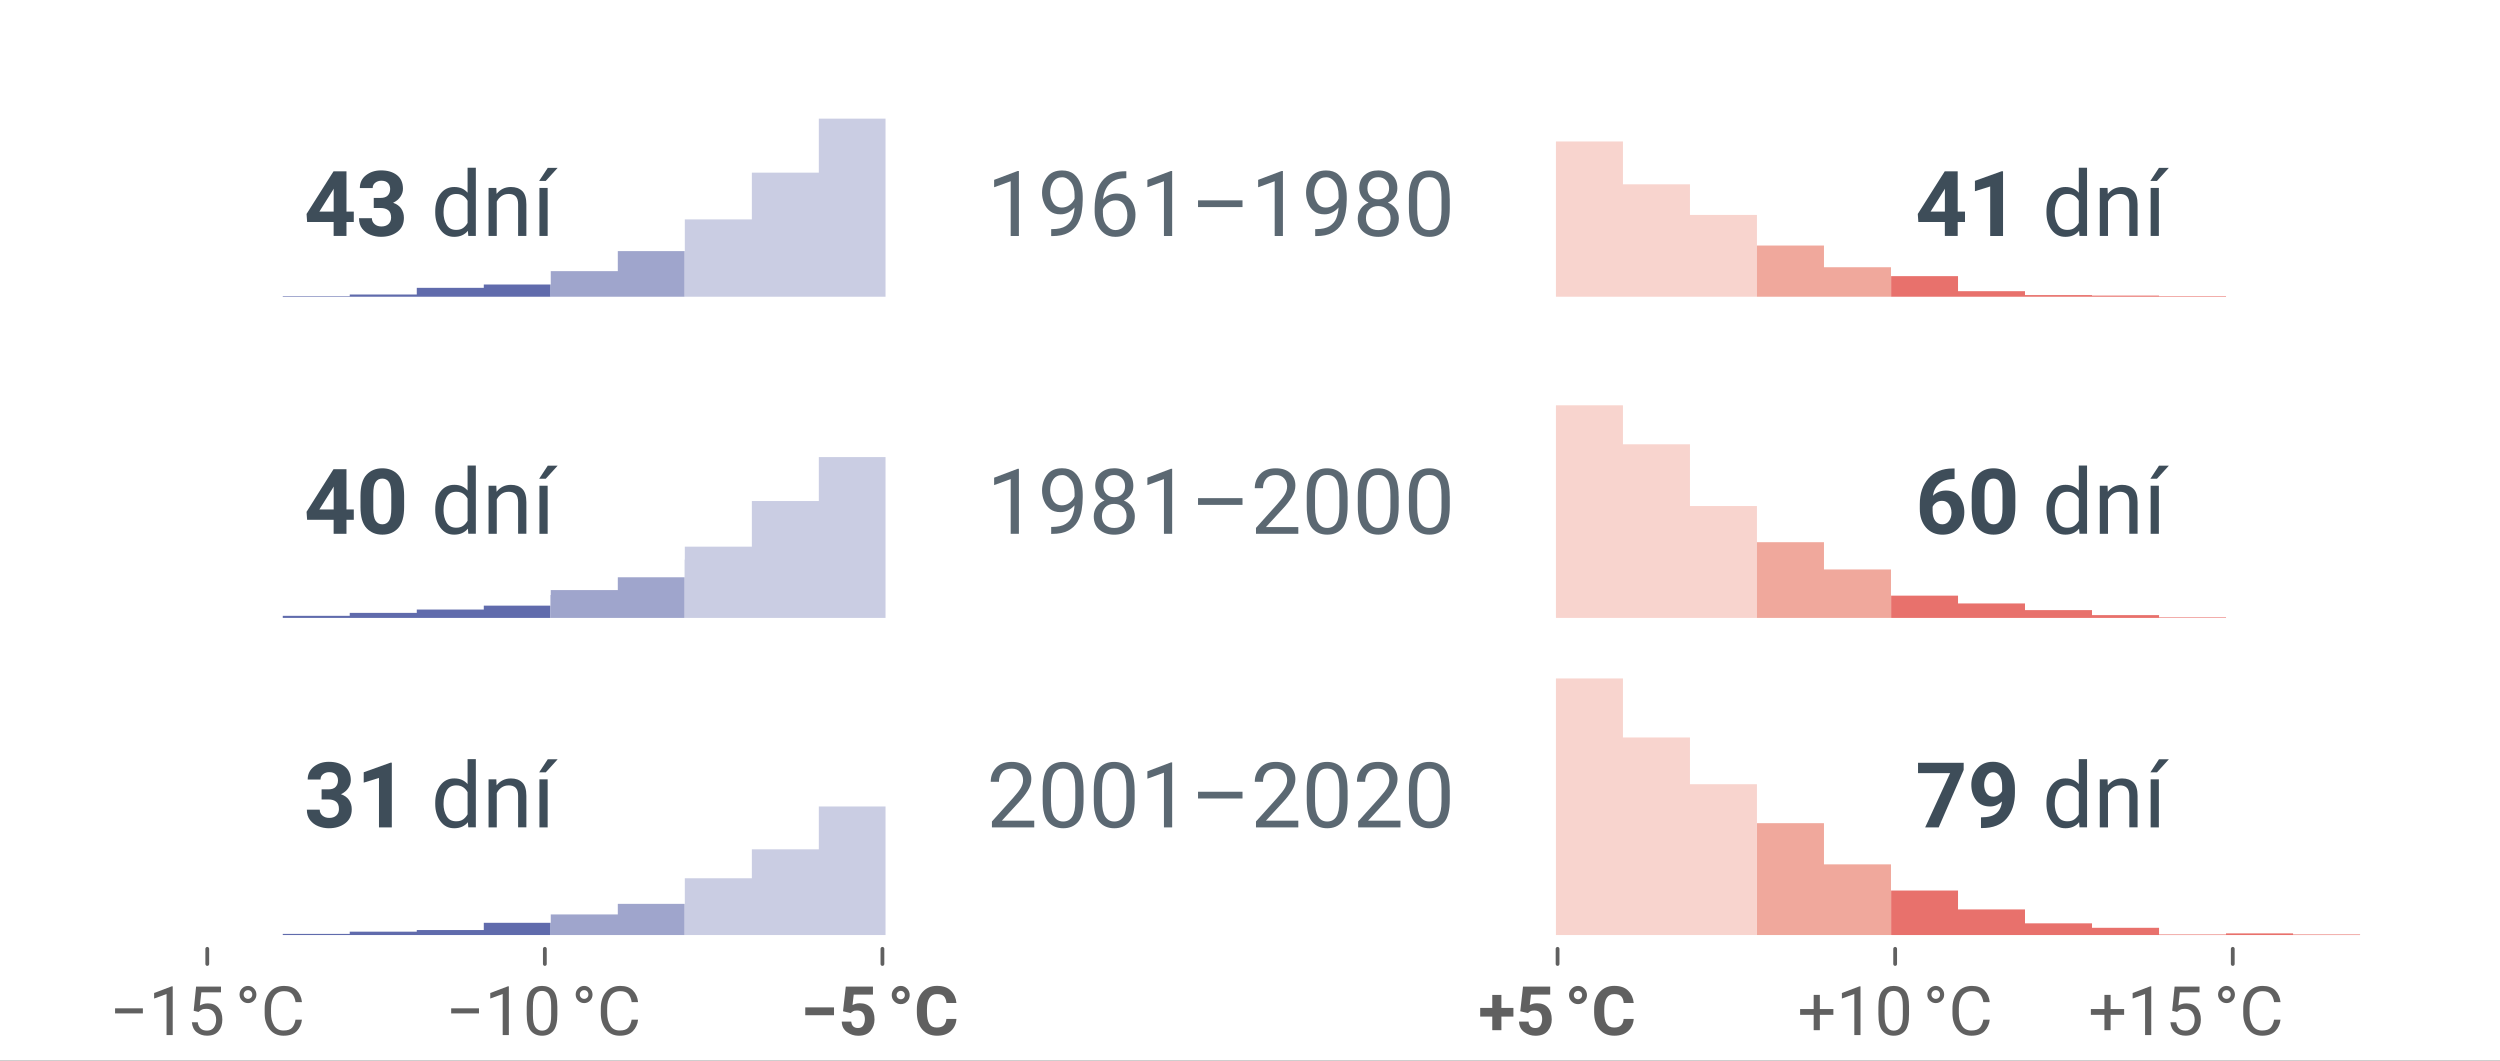 <?xml version="1.0" encoding="UTF-8"?><svg id="g" xmlns="http://www.w3.org/2000/svg" viewBox="0 0 660 280"><rect x="0" y="0" width="660" height="280" fill="#333333" stroke="none"/><defs><style>.h,.i{fill:none;}.j{fill:#fff;}.k{fill:#cacde3;}.l{fill:#3e4d59;}.m{fill:#5b6872;}.n{fill:#606060;}.o{fill:#606bac;}.i{stroke:#606060;stroke-linecap:round;stroke-miterlimit:10;}.p{fill:#e6625c;}.p,.q,.r,.s{opacity:.9;}.q{fill:#ee9f92;}.r{fill:#959cc7;}.s{fill:#f7cfc9;}</style></defs><polyline class="j" points="660 280 0 280 0 0 660 0"/><polygon class="q" points="499.22 228.19 481.53 228.19 481.53 217.32 463.83 217.32 463.83 246.85 499.26 246.85 499.26 235.1 499.22 235.1 499.22 228.19"/><polygon class="s" points="446.15 207.03 446.15 194.69 428.46 194.69 428.46 179.11 410.77 179.11 410.77 246.85 463.83 246.85 463.83 217.32 463.83 207.03 446.15 207.03"/><polygon class="p" points="605.37 246.7 605.37 246.41 587.67 246.41 587.67 246.7 569.99 246.7 569.99 244.94 552.29 244.94 552.29 243.76 534.6 243.76 534.6 240.09 516.92 240.09 516.92 235.1 499.26 235.1 499.26 246.85 623.06 246.85 623.06 246.7 605.37 246.7"/><polygon class="k" points="216.17 224.22 198.49 224.22 198.49 231.86 180.79 231.86 180.79 238.62 180.71 238.62 180.71 246.85 233.78 246.85 233.78 212.91 216.17 212.91 216.17 224.22"/><polygon class="r" points="163.1 241.41 145.4 241.41 145.4 243.62 145.29 243.62 145.29 246.85 180.71 246.85 180.71 238.62 163.1 238.62 163.1 241.41"/><polygon class="o" points="127.72 245.53 110.03 245.53 110.03 245.96 92.33 245.96 92.33 246.55 74.65 246.55 74.65 246.85 145.29 246.85 145.29 243.62 127.72 243.62 127.72 245.53"/><path class="n" d="m126.45,266.2v1.34h-7.34v-1.34h7.34Z"/><path class="n" d="m134.34,260.39v12.87h-1.63v-10.84l-3.28,1.2v-1.47l4.65-1.76h.25Z"/><path class="n" d="m147.14,265.84v1.95c0,2.1-.36,3.56-1.09,4.39s-1.71,1.25-2.95,1.25-2.21-.42-2.94-1.25-1.11-2.3-1.11-4.39v-1.95c0-2.09.37-3.54,1.1-4.35s1.71-1.21,2.94-1.21,2.23.4,2.96,1.21,1.09,2.25,1.09,4.35Zm-1.63,2.21v-2.49c0-1.44-.21-2.46-.62-3.06s-1.01-.9-1.8-.9-1.37.3-1.78.9-.62,1.62-.62,3.06v2.49c0,1.43.21,2.46.63,3.09s1.02.95,1.79.95,1.4-.32,1.8-.95.6-1.66.6-3.09Z"/><path class="n" d="m151.98,262.56c0-.63.22-1.17.66-1.61.44-.45.97-.67,1.58-.67s1.13.22,1.56.67c.43.45.65.99.65,1.61s-.22,1.16-.65,1.6-.95.66-1.56.66-1.14-.22-1.58-.66-.66-.97-.66-1.6Zm1.09,0c0,.32.11.59.34.81s.5.33.81.33.58-.11.8-.33.32-.49.32-.81-.11-.6-.32-.83-.48-.33-.8-.33-.59.11-.81.33-.34.5-.34.83Z"/><path class="n" d="m166.76,269.19h1.69c-.13,1.21-.59,2.22-1.37,3.03s-1.95,1.21-3.48,1.21-2.71-.54-3.62-1.62c-.91-1.08-1.37-2.52-1.37-4.31v-1.27c0-1.79.46-3.23,1.38-4.32s2.18-1.63,3.76-1.63c1.45,0,2.56.4,3.34,1.2s1.23,1.83,1.36,3.08h-1.69c-.13-.89-.42-1.59-.86-2.11-.45-.52-1.16-.78-2.15-.78-1.13,0-1.99.42-2.58,1.25s-.88,1.93-.88,3.29v1.29c0,1.26.27,2.33.8,3.22.53.89,1.37,1.33,2.5,1.33,1.08,0,1.84-.25,2.28-.76s.74-1.21.88-2.11Z"/><path class="n" d="m37.72,266.2v1.34h-7.34v-1.34h7.34Z"/><path class="n" d="m45.6,260.39v12.87h-1.63v-10.84l-3.28,1.2v-1.47l4.65-1.76h.25Z"/><path class="n" d="m52.43,267.17l-1.3-.33.64-6.37h6.57v1.5h-5.19l-.39,3.48c.23-.13.53-.26.89-.38s.77-.18,1.24-.18c1.18,0,2.11.39,2.79,1.16.68.78,1.02,1.82,1.02,3.12,0,1.22-.33,2.24-1,3.04-.67.81-1.68,1.21-3.05,1.21-1.04,0-1.93-.29-2.69-.88-.76-.58-1.19-1.47-1.31-2.67h1.55c.21,1.47,1.02,2.21,2.45,2.21.77,0,1.36-.26,1.78-.78s.63-1.23.63-2.12c0-.8-.22-1.48-.66-2.03s-1.07-.82-1.89-.82c-.54,0-.96.07-1.24.22s-.57.35-.85.6Z"/><path class="n" d="m63.24,262.56c0-.63.22-1.17.66-1.61.44-.45.97-.67,1.58-.67s1.13.22,1.56.67c.43.45.65.99.65,1.61s-.22,1.16-.65,1.6-.95.66-1.56.66-1.14-.22-1.58-.66-.66-.97-.66-1.6Zm1.09,0c0,.32.11.59.34.81s.5.33.81.33.58-.11.8-.33.32-.49.32-.81-.11-.6-.32-.83-.48-.33-.8-.33-.59.11-.81.33-.34.5-.34.83Z"/><path class="n" d="m78.02,269.19h1.69c-.13,1.21-.59,2.22-1.37,3.03s-1.95,1.21-3.48,1.21-2.71-.54-3.62-1.62c-.91-1.08-1.37-2.52-1.37-4.31v-1.27c0-1.79.46-3.23,1.38-4.32s2.18-1.63,3.76-1.63c1.45,0,2.56.4,3.34,1.2s1.23,1.83,1.36,3.08h-1.69c-.13-.89-.42-1.59-.86-2.11-.45-.52-1.16-.78-2.15-.78-1.13,0-1.99.42-2.58,1.25s-.88,1.93-.88,3.29v1.29c0,1.26.27,2.33.8,3.22.53.89,1.37,1.33,2.5,1.33,1.08,0,1.84-.25,2.28-.76s.74-1.21.88-2.11Z"/><path class="n" d="m220.18,265.95v2.07h-7.59v-2.07h7.59Z"/><path class="n" d="m224.58,267.46l-2.02-.49.73-6.5h7.17v2.11h-5.08l-.32,2.76c.17-.09.42-.2.76-.31.34-.11.72-.17,1.15-.17,1.24,0,2.2.38,2.88,1.13s1.02,1.81,1.02,3.16c0,1.14-.35,2.14-1.05,3s-1.79,1.29-3.26,1.29c-1.11,0-2.1-.33-2.98-.98s-1.33-1.58-1.36-2.76h2.51c.11,1.13.71,1.7,1.8,1.7.64,0,1.1-.23,1.38-.69.28-.46.42-1.02.42-1.69s-.17-1.22-.5-1.63c-.33-.41-.85-.62-1.56-.62-.46,0-.82.07-1.07.22-.25.15-.46.31-.63.48Z"/><path class="n" d="m235.42,262.71c0-.66.23-1.23.7-1.71s1.03-.72,1.69-.72,1.2.24,1.66.72.69,1.05.69,1.71-.23,1.22-.69,1.69-1.01.69-1.66.69-1.22-.23-1.69-.69-.7-1.03-.7-1.69Zm1.28,0c0,.31.11.57.33.78.22.21.48.31.78.31s.55-.1.76-.31c.21-.21.31-.47.31-.78s-.1-.59-.31-.8c-.21-.21-.46-.32-.76-.32s-.56.11-.78.32c-.22.21-.33.48-.33.8Z"/><path class="n" d="m249.86,269h2.64c-.09,1.3-.58,2.37-1.46,3.19-.89.83-2.12,1.24-3.69,1.24s-2.93-.55-3.88-1.66-1.42-2.6-1.42-4.5v-.83c0-1.89.48-3.39,1.45-4.5.97-1.11,2.26-1.67,3.87-1.67s2.82.43,3.67,1.28c.85.85,1.34,1.94,1.46,3.25h-2.64c-.06-.76-.27-1.35-.64-1.75-.37-.41-.99-.61-1.86-.61-1.76,0-2.64,1.33-2.64,3.99v.85c0,1.32.2,2.32.6,2.99s1.07,1,2.01,1c.83,0,1.44-.19,1.83-.57.39-.38.62-.95.68-1.71Z"/><path class="n" d="m399.54,268.38h-3.17v3.59h-2.41v-3.59h-3.19v-2.29h3.19v-3.43h2.41v3.43h3.17v2.29Z"/><path class="n" d="m403.37,267.46l-2.02-.49.73-6.5h7.17v2.11h-5.08l-.32,2.76c.17-.09.42-.2.76-.31.34-.11.72-.17,1.15-.17,1.24,0,2.2.38,2.88,1.13s1.02,1.81,1.02,3.16c0,1.14-.35,2.14-1.05,3s-1.79,1.29-3.26,1.29c-1.11,0-2.1-.33-2.97-.98s-1.33-1.58-1.36-2.76h2.51c.11,1.13.71,1.7,1.8,1.7.64,0,1.1-.23,1.38-.69.28-.46.42-1.02.42-1.69s-.17-1.22-.5-1.63c-.33-.41-.85-.62-1.56-.62-.46,0-.82.07-1.07.22-.25.15-.46.31-.63.48Z"/><path class="n" d="m414.22,262.71c0-.66.23-1.23.7-1.71s1.03-.72,1.69-.72,1.2.24,1.66.72.69,1.05.69,1.71-.23,1.22-.69,1.69-1.01.69-1.66.69-1.22-.23-1.69-.69-.7-1.03-.7-1.69Zm1.28,0c0,.31.11.57.33.78.22.21.48.31.78.31s.55-.1.76-.31c.21-.21.31-.47.31-.78s-.1-.59-.31-.8c-.21-.21-.46-.32-.76-.32s-.56.11-.78.32c-.22.21-.33.48-.33.8Z"/><path class="n" d="m428.66,269h2.64c-.09,1.3-.58,2.37-1.46,3.19-.89.83-2.12,1.24-3.69,1.24s-2.93-.55-3.88-1.66-1.42-2.6-1.42-4.5v-.83c0-1.89.48-3.39,1.45-4.5.97-1.11,2.26-1.67,3.87-1.67s2.82.43,3.67,1.28c.85.85,1.34,1.94,1.46,3.25h-2.64c-.06-.76-.27-1.35-.64-1.75-.37-.41-.99-.61-1.86-.61-1.76,0-2.64,1.33-2.64,3.99v.85c0,1.32.2,2.32.6,2.99s1.07,1,2.01,1c.83,0,1.44-.19,1.83-.57.39-.38.62-.95.68-1.71Z"/><path class="n" d="m484.01,267.92h-3.57v4.05h-1.63v-4.05h-3.58v-1.53h3.58v-3.74h1.63v3.74h3.57v1.53Z"/><path class="n" d="m491.17,260.39v12.87h-1.63v-10.84l-3.28,1.2v-1.47l4.65-1.76h.25Z"/><path class="n" d="m503.98,265.84v1.95c0,2.1-.36,3.56-1.08,4.39s-1.71,1.25-2.95,1.25-2.21-.42-2.94-1.25-1.11-2.3-1.11-4.39v-1.95c0-2.09.37-3.54,1.1-4.35s1.71-1.21,2.94-1.21,2.23.4,2.96,1.21,1.09,2.25,1.09,4.35Zm-1.63,2.21v-2.49c0-1.44-.21-2.46-.62-3.06s-1.01-.9-1.8-.9-1.37.3-1.78.9-.62,1.62-.62,3.06v2.49c0,1.43.21,2.46.63,3.09s1.01.95,1.79.95,1.4-.32,1.8-.95.6-1.66.6-3.09Z"/><path class="n" d="m508.81,262.56c0-.63.22-1.17.66-1.61.44-.45.97-.67,1.58-.67s1.13.22,1.56.67c.43.45.65.99.65,1.61s-.21,1.16-.65,1.6-.95.66-1.56.66-1.13-.22-1.58-.66-.66-.97-.66-1.6Zm1.09,0c0,.32.11.59.34.81s.5.33.81.33.58-.11.8-.33.32-.49.32-.81-.11-.6-.32-.83-.48-.33-.8-.33-.59.11-.81.33-.34.5-.34.83Z"/><path class="n" d="m523.6,269.19h1.69c-.13,1.21-.59,2.22-1.37,3.03s-1.95,1.21-3.48,1.21-2.71-.54-3.62-1.62c-.91-1.08-1.37-2.52-1.37-4.31v-1.27c0-1.79.46-3.23,1.38-4.32s2.17-1.63,3.76-1.63c1.45,0,2.56.4,3.34,1.2s1.23,1.83,1.36,3.08h-1.69c-.13-.89-.42-1.59-.86-2.11-.45-.52-1.16-.78-2.15-.78-1.13,0-1.99.42-2.58,1.25s-.88,1.93-.88,3.29v1.29c0,1.26.27,2.33.8,3.22.53.89,1.37,1.33,2.5,1.33,1.08,0,1.84-.25,2.28-.76s.74-1.21.88-2.11Z"/><path class="n" d="m560.77,267.92h-3.57v4.05h-1.63v-4.05h-3.58v-1.53h3.58v-3.74h1.63v3.74h3.57v1.53Z"/><path class="n" d="m567.93,260.39v12.87h-1.63v-10.84l-3.28,1.2v-1.47l4.65-1.76h.25Z"/><path class="n" d="m574.76,267.17l-1.3-.33.64-6.37h6.57v1.5h-5.19l-.39,3.48c.23-.13.53-.26.89-.38s.78-.18,1.24-.18c1.18,0,2.11.39,2.79,1.16.68.78,1.02,1.82,1.02,3.12,0,1.22-.33,2.24-1,3.04-.67.81-1.68,1.21-3.05,1.21-1.04,0-1.93-.29-2.69-.88-.76-.58-1.19-1.47-1.31-2.67h1.55c.21,1.47,1.02,2.21,2.45,2.21.77,0,1.36-.26,1.78-.78s.63-1.23.63-2.12c0-.8-.22-1.48-.66-2.03s-1.07-.82-1.89-.82c-.54,0-.96.07-1.24.22s-.57.35-.85.6Z"/><path class="n" d="m585.57,262.56c0-.63.22-1.17.66-1.61.44-.45.97-.67,1.58-.67s1.13.22,1.56.67c.43.45.65.99.65,1.61s-.22,1.16-.65,1.6-.95.66-1.56.66-1.14-.22-1.58-.66-.66-.97-.66-1.6Zm1.09,0c0,.32.11.59.34.81s.5.33.81.33.58-.11.79-.33.32-.49.32-.81-.11-.6-.32-.83-.48-.33-.79-.33-.59.11-.81.33-.34.5-.34.83Z"/><path class="n" d="m600.36,269.19h1.69c-.13,1.21-.59,2.22-1.37,3.03s-1.95,1.21-3.48,1.21-2.71-.54-3.62-1.62c-.91-1.08-1.37-2.52-1.37-4.31v-1.27c0-1.79.46-3.23,1.38-4.32s2.18-1.63,3.76-1.63c1.45,0,2.56.4,3.34,1.2s1.23,1.83,1.36,3.08h-1.69c-.13-.89-.42-1.59-.86-2.11-.45-.52-1.16-.78-2.15-.78-1.13,0-1.99.42-2.58,1.25s-.88,1.93-.88,3.29v1.29c0,1.26.27,2.33.8,3.22.53.89,1.37,1.33,2.5,1.33,1.08,0,1.84-.25,2.28-.76s.74-1.21.88-2.11Z"/><line class="i" x1="54.72" y1="250.49" x2="54.72" y2="254.49"/><line class="i" x1="143.84" y1="250.49" x2="143.84" y2="254.49"/><line class="i" x1="232.96" y1="250.49" x2="232.96" y2="254.49"/><line class="i" x1="411.2" y1="250.49" x2="411.2" y2="254.49"/><line class="i" x1="500.32" y1="250.49" x2="500.32" y2="254.49"/><line class="i" x1="589.45" y1="250.49" x2="589.45" y2="254.49"/><path class="l" d="m80.94,56.47l7.11-11.24h3.42v10.64h1.93v2.73h-1.93v3.69h-3.39v-3.69h-7l-.15-2.13Zm3.36-.6h3.79v-6.06l-.23.41-3.55,5.65Z"/><path class="l" d="m100.47,54.91h-1.8v-2.66h1.8c.85,0,1.49-.21,1.9-.64s.63-1,.63-1.72c0-.63-.19-1.15-.57-1.56s-.96-.62-1.74-.62c-.62,0-1.15.17-1.61.52s-.69.82-.69,1.42h-3.39c0-1.41.54-2.54,1.63-3.39s2.41-1.28,3.96-1.28c1.73,0,3.12.41,4.19,1.24s1.6,2.03,1.6,3.63c0,.73-.23,1.44-.68,2.1s-1.09,1.19-1.92,1.58c.95.34,1.67.85,2.14,1.54s.71,1.5.71,2.43c0,1.6-.58,2.84-1.73,3.71s-2.59,1.31-4.32,1.31c-.96,0-1.88-.18-2.77-.53s-1.61-.89-2.18-1.61-.85-1.65-.85-2.77h3.4c0,.63.24,1.15.71,1.56s1.07.62,1.79.62c.8,0,1.43-.21,1.89-.64s.68-1,.68-1.7c0-.91-.25-1.56-.75-1.95s-1.18-.59-2.04-.59Z"/><path class="l" d="m123.63,62.3l-.11-1.36c-.87,1.06-2.07,1.59-3.62,1.59s-2.7-.61-3.62-1.83-1.38-2.75-1.38-4.61v-.25c0-1.94.46-3.5,1.38-4.69s2.13-1.78,3.64-1.78,2.66.5,3.52,1.5v-6.59h2.18v18h-1.99Zm-6.54-6.2c0,1.26.27,2.34.8,3.24s1.38,1.35,2.55,1.35c.76,0,1.38-.17,1.85-.52s.86-.79,1.15-1.32v-5.84c-.28-.52-.66-.96-1.14-1.29s-1.09-.51-1.83-.51c-1.18,0-2.04.46-2.57,1.38s-.8,2.01-.8,3.26v.25Z"/><path class="l" d="m134.24,51.21c-.7,0-1.31.19-1.84.56s-.95.86-1.25,1.46v9.06h-2.17v-12.68h2.05l.07,1.58c.96-1.21,2.22-1.82,3.79-1.82,1.25,0,2.24.35,2.97,1.05s1.1,1.89,1.1,3.55v8.31h-2.18v-8.33c0-.99-.22-1.7-.65-2.12s-1.06-.63-1.88-.63Z"/><path class="l" d="m142.34,47.76l2.27-3.45h2.61l-3.14,3.45h-1.75Zm2.24,1.85v12.68h-2.17v-12.68h2.17Z"/><path class="l" d="m80.94,135.1l7.11-11.24h3.42v10.64h1.93v2.73h-1.93v3.69h-3.39v-3.69h-7l-.15-2.13Zm3.36-.6h3.79v-6.06l-.23.41-3.55,5.65Z"/><path class="l" d="m106.69,130.89v2.96c0,2.57-.53,4.43-1.58,5.58s-2.44,1.72-4.16,1.72-3.11-.57-4.18-1.72-1.6-3.01-1.6-5.58v-2.96c0-2.56.53-4.41,1.59-5.55s2.45-1.71,4.17-1.71,3.11.57,4.17,1.71,1.59,2.99,1.59,5.55Zm-3.39,3.42v-3.89c0-1.52-.21-2.57-.62-3.17s-1-.9-1.76-.9-1.33.3-1.75.9-.62,1.65-.62,3.17v3.89c0,1.52.21,2.59.63,3.2s1.01.91,1.76.91,1.33-.3,1.74-.91.62-1.68.62-3.2Z"/><path class="l" d="m123.63,140.92l-.11-1.36c-.87,1.06-2.07,1.59-3.62,1.59s-2.7-.61-3.62-1.83-1.38-2.75-1.38-4.61v-.25c0-1.94.46-3.5,1.38-4.69s2.13-1.78,3.64-1.78,2.66.5,3.52,1.5v-6.59h2.18v18h-1.99Zm-6.54-6.2c0,1.26.27,2.34.8,3.24s1.38,1.35,2.55,1.35c.76,0,1.38-.17,1.85-.52s.86-.79,1.15-1.32v-5.84c-.28-.52-.66-.96-1.14-1.29s-1.09-.51-1.83-.51c-1.18,0-2.04.46-2.57,1.38s-.8,2.01-.8,3.26v.25Z"/><path class="l" d="m134.24,129.84c-.7,0-1.31.19-1.84.56s-.95.86-1.25,1.46v9.06h-2.17v-12.68h2.05l.07,1.58c.96-1.21,2.22-1.82,3.79-1.82,1.25,0,2.24.35,2.97,1.05s1.1,1.89,1.1,3.55v8.31h-2.18v-8.33c0-.99-.22-1.7-.65-2.12s-1.06-.63-1.88-.63Z"/><path class="l" d="m142.34,126.39l2.27-3.45h2.61l-3.14,3.45h-1.75Zm2.24,1.85v12.68h-2.17v-12.68h2.17Z"/><path class="l" d="m86.7,211.05h-1.8v-2.66h1.8c.85,0,1.49-.21,1.9-.64s.63-1,.63-1.72c0-.63-.19-1.15-.57-1.56s-.96-.62-1.74-.62c-.62,0-1.15.17-1.61.52s-.69.82-.69,1.42h-3.39c0-1.41.54-2.54,1.63-3.39s2.41-1.28,3.96-1.28c1.73,0,3.12.41,4.19,1.24s1.6,2.03,1.6,3.63c0,.73-.23,1.44-.68,2.1s-1.09,1.19-1.92,1.58c.95.34,1.67.85,2.14,1.54s.71,1.5.71,2.43c0,1.6-.58,2.84-1.73,3.71s-2.59,1.31-4.32,1.31c-.96,0-1.88-.18-2.77-.53s-1.61-.89-2.18-1.61-.85-1.65-.85-2.77h3.4c0,.63.24,1.15.71,1.56s1.07.62,1.79.62c.8,0,1.43-.21,1.89-.64s.68-1,.68-1.7c0-.91-.25-1.56-.75-1.95s-1.18-.59-2.04-.59Z"/><path class="l" d="m103.44,201.35v17.09h-3.39v-13.07l-4.03,1.25v-2.74l7.05-2.53h.36Z"/><path class="l" d="m123.63,218.43l-.11-1.36c-.87,1.06-2.07,1.59-3.62,1.59s-2.7-.61-3.62-1.83-1.38-2.75-1.38-4.61v-.25c0-1.94.46-3.5,1.38-4.69s2.13-1.78,3.64-1.78,2.66.5,3.52,1.5v-6.59h2.18v18h-1.99Zm-6.54-6.2c0,1.26.27,2.34.8,3.24s1.38,1.35,2.55,1.35c.76,0,1.38-.17,1.85-.52s.86-.79,1.15-1.32v-5.84c-.28-.52-.66-.96-1.14-1.29s-1.09-.51-1.83-.51c-1.18,0-2.04.46-2.57,1.38s-.8,2.01-.8,3.26v.25Z"/><path class="l" d="m134.24,207.35c-.7,0-1.31.19-1.84.56s-.95.86-1.25,1.46v9.06h-2.17v-12.68h2.05l.07,1.58c.96-1.21,2.22-1.82,3.79-1.82,1.25,0,2.24.35,2.97,1.05s1.1,1.89,1.1,3.55v8.31h-2.18v-8.33c0-.99-.22-1.7-.65-2.12s-1.06-.63-1.88-.63Z"/><path class="l" d="m142.34,203.9l2.27-3.45h2.61l-3.14,3.45h-1.75Zm2.24,1.85v12.68h-2.17v-12.68h2.17Z"/><path class="m" d="m268.99,45.14v17.16h-2.17v-14.45l-4.37,1.59v-1.96l6.2-2.34h.34Z"/><path class="m" d="m285.84,52.69c0,1.11-.1,2.23-.29,3.36s-.56,2.17-1.11,3.12-1.37,1.71-2.44,2.29-2.5.87-4.27.87h-.22v-1.84h.22c1.57,0,2.78-.27,3.62-.81s1.43-1.24,1.76-2.12.52-1.8.56-2.78c-.45.54-1,.98-1.63,1.31s-1.32.5-2.06.5c-1.12,0-2.05-.28-2.77-.84s-1.25-1.28-1.59-2.15-.52-1.77-.52-2.7c0-1.62.45-3.01,1.34-4.17s2.21-1.73,3.96-1.73c1.3,0,2.35.34,3.15,1.01s1.38,1.54,1.75,2.59.54,2.16.54,3.3v.79Zm-8.6-1.91c0,1.02.26,1.94.77,2.77s1.29,1.24,2.33,1.24c.74,0,1.42-.22,2.02-.67s1.05-1,1.33-1.65v-.86c0-1.55-.33-2.75-.99-3.57s-1.42-1.24-2.29-1.24c-1.01,0-1.79.38-2.34,1.14s-.83,1.71-.83,2.84Z"/><path class="m" d="m299.76,56.73c0,1.62-.45,2.99-1.35,4.11s-2.22,1.69-3.94,1.69c-1.23,0-2.25-.33-3.06-.98s-1.42-1.48-1.82-2.48-.6-2.03-.6-3.09v-1.02c0-1.6.22-3.15.67-4.64s1.26-2.72,2.44-3.67,2.87-1.44,5.06-1.44h.19v1.84h-.19c-1.38,0-2.5.27-3.34.8s-1.47,1.22-1.88,2.07-.66,1.76-.74,2.72c.47-.53,1.02-.92,1.65-1.17s1.3-.37,2.02-.37c1.13,0,2.06.27,2.78.82s1.26,1.25,1.6,2.12.52,1.76.52,2.69Zm-8.6-.68c0,1.52.34,2.68,1.01,3.48s1.44,1.21,2.29,1.21c1,0,1.78-.37,2.33-1.1s.83-1.67.83-2.81c0-1.02-.25-1.93-.76-2.73s-1.29-1.21-2.34-1.21c-.76,0-1.45.23-2.06.68s-1.05,1-1.29,1.65v.82Z"/><path class="m" d="m309.45,45.14v17.16h-2.17v-14.45l-4.37,1.59v-1.96l6.2-2.34h.34Z"/><path class="m" d="m328.02,52.89v1.78h-11.74v-1.78h11.74Z"/><path class="m" d="m338.69,45.14v17.16h-2.17v-14.45l-4.37,1.59v-1.96l6.2-2.34h.34Z"/><path class="m" d="m355.54,52.69c0,1.11-.1,2.23-.29,3.36s-.56,2.17-1.11,3.12-1.37,1.71-2.44,2.29-2.5.87-4.27.87h-.22v-1.84h.22c1.57,0,2.78-.27,3.62-.81s1.43-1.24,1.76-2.12.52-1.8.56-2.78c-.45.54-1,.98-1.63,1.31s-1.32.5-2.06.5c-1.12,0-2.05-.28-2.77-.84s-1.25-1.28-1.59-2.15-.52-1.77-.52-2.7c0-1.62.45-3.01,1.34-4.17s2.21-1.73,3.96-1.73c1.3,0,2.35.34,3.15,1.01s1.38,1.54,1.75,2.59.54,2.16.54,3.3v.79Zm-8.6-1.91c0,1.02.26,1.94.77,2.77s1.29,1.24,2.33,1.24c.74,0,1.42-.22,2.02-.67s1.05-1,1.33-1.65v-.86c0-1.55-.33-2.75-.99-3.57s-1.42-1.24-2.29-1.24c-1.01,0-1.79.38-2.34,1.14s-.83,1.71-.83,2.84Z"/><path class="m" d="m369.29,57.68c0,1.56-.52,2.76-1.56,3.6s-2.33,1.25-3.86,1.25-2.82-.42-3.86-1.25-1.56-2.04-1.56-3.6c0-.95.26-1.79.77-2.53s1.21-1.28,2.08-1.66c-.76-.37-1.36-.89-1.8-1.56s-.66-1.43-.66-2.26c0-1.49.47-2.64,1.42-3.46s2.15-1.22,3.6-1.22,2.67.41,3.62,1.22,1.42,1.96,1.42,3.46c0,.84-.23,1.6-.68,2.27s-1.06,1.19-1.82,1.55c.88.38,1.59.93,2.11,1.66s.79,1.57.79,2.52Zm-2.18-.05c0-.95-.3-1.73-.91-2.33s-1.39-.9-2.36-.9-1.78.3-2.36.9-.87,1.38-.87,2.33.29,1.75.87,2.3,1.38.82,2.38.82,1.8-.27,2.38-.82.87-1.31.87-2.3Zm-.39-7.92c0-.85-.27-1.55-.8-2.1s-1.22-.83-2.07-.83-1.54.26-2.06.79-.79,1.24-.79,2.14.26,1.59.79,2.12,1.21.8,2.07.8,1.54-.27,2.07-.8.79-1.24.79-2.12Z"/><path class="m" d="m382.74,52.41v2.6c0,2.8-.48,4.75-1.45,5.86s-2.28,1.66-3.93,1.66-2.94-.55-3.93-1.66-1.48-3.06-1.48-5.86v-2.6c0-2.79.49-4.72,1.46-5.79s2.28-1.61,3.91-1.61,2.97.54,3.94,1.61,1.46,3.01,1.46,5.79Zm-2.18,2.95v-3.32c0-1.92-.27-3.28-.82-4.08s-1.35-1.2-2.4-1.2-1.82.4-2.37,1.2-.83,2.16-.83,4.08v3.32c0,1.91.28,3.28.84,4.12s1.35,1.27,2.38,1.27,1.86-.42,2.4-1.27.8-2.22.8-4.12Z"/><path class="m" d="m268.99,123.77v17.16h-2.17v-14.45l-4.37,1.59v-1.96l6.2-2.34h.34Z"/><path class="m" d="m285.84,131.31c0,1.11-.1,2.23-.29,3.36s-.56,2.17-1.11,3.12-1.37,1.71-2.44,2.29-2.5.87-4.27.87h-.22v-1.84h.22c1.57,0,2.78-.27,3.62-.81s1.43-1.24,1.76-2.12.52-1.8.56-2.78c-.45.54-1,.98-1.63,1.31s-1.32.5-2.06.5c-1.12,0-2.05-.28-2.77-.84s-1.25-1.28-1.59-2.15-.52-1.77-.52-2.7c0-1.62.45-3.01,1.34-4.17s2.21-1.73,3.96-1.73c1.3,0,2.35.34,3.15,1.01s1.38,1.54,1.75,2.59.54,2.16.54,3.3v.79Zm-8.6-1.91c0,1.02.26,1.94.77,2.77s1.29,1.24,2.33,1.24c.74,0,1.42-.22,2.02-.67s1.05-1,1.33-1.65v-.86c0-1.55-.33-2.75-.99-3.57s-1.42-1.24-2.29-1.24c-1.01,0-1.79.38-2.34,1.14s-.83,1.71-.83,2.84Z"/><path class="m" d="m299.59,136.31c0,1.56-.52,2.76-1.56,3.6s-2.33,1.25-3.86,1.25-2.82-.42-3.86-1.25-1.56-2.04-1.56-3.6c0-.95.26-1.79.77-2.53s1.21-1.28,2.08-1.66c-.76-.37-1.36-.89-1.8-1.56s-.66-1.43-.66-2.26c0-1.49.47-2.64,1.42-3.46s2.15-1.22,3.6-1.22,2.67.41,3.62,1.22,1.42,1.96,1.42,3.46c0,.84-.23,1.6-.68,2.27s-1.06,1.19-1.82,1.55c.88.38,1.59.93,2.11,1.66s.79,1.57.79,2.52Zm-2.18-.05c0-.95-.3-1.73-.91-2.33s-1.39-.9-2.36-.9-1.78.3-2.36.9-.87,1.38-.87,2.33.29,1.75.87,2.3,1.38.82,2.38.82,1.8-.27,2.38-.82.87-1.31.87-2.3Zm-.39-7.92c0-.85-.27-1.55-.8-2.1s-1.22-.83-2.07-.83-1.54.26-2.06.79-.79,1.24-.79,2.14.26,1.59.79,2.12,1.21.8,2.07.8,1.54-.27,2.07-.8.79-1.24.79-2.12Z"/><path class="m" d="m309.45,123.77v17.16h-2.17v-14.45l-4.37,1.59v-1.96l6.2-2.34h.34Z"/><path class="m" d="m328.02,131.51v1.78h-11.74v-1.78h11.74Z"/><path class="m" d="m342.75,139.14v1.78h-11.17v-1.56l5.59-6.22c1.03-1.15,1.73-2.05,2.09-2.71s.54-1.32.54-1.99c0-.84-.26-1.55-.78-2.14s-1.25-.89-2.2-.89c-1.14,0-1.99.32-2.55.97s-.84,1.48-.84,2.5h-2.17c0-1.44.47-2.67,1.42-3.7s2.33-1.55,4.15-1.55c1.61,0,2.87.42,3.78,1.25s1.37,1.94,1.37,3.3c0,1.01-.31,2.02-.94,3.05s-1.38,2.01-2.26,2.95l-4.57,4.96h8.55Z"/><path class="m" d="m355.77,131.03v2.6c0,2.8-.48,4.75-1.45,5.86s-2.28,1.66-3.93,1.66-2.94-.55-3.93-1.66-1.48-3.06-1.48-5.86v-2.6c0-2.79.49-4.72,1.46-5.79s2.28-1.61,3.91-1.61,2.97.54,3.94,1.61,1.46,3.01,1.46,5.79Zm-2.18,2.95v-3.32c0-1.92-.27-3.28-.82-4.08s-1.35-1.2-2.4-1.2-1.82.4-2.37,1.2-.83,2.16-.83,4.08v3.32c0,1.91.28,3.28.84,4.12s1.35,1.27,2.38,1.27,1.86-.42,2.4-1.27.8-2.22.8-4.12Z"/><path class="m" d="m369.25,131.03v2.6c0,2.8-.48,4.75-1.45,5.86s-2.28,1.66-3.93,1.66-2.94-.55-3.93-1.66-1.48-3.06-1.48-5.86v-2.6c0-2.79.49-4.72,1.46-5.79s2.28-1.61,3.91-1.61,2.97.54,3.94,1.61,1.46,3.01,1.46,5.79Zm-2.18,2.95v-3.32c0-1.92-.27-3.28-.82-4.08s-1.35-1.2-2.4-1.2-1.82.4-2.37,1.2-.83,2.16-.83,4.08v3.32c0,1.91.28,3.28.84,4.12s1.35,1.27,2.38,1.27,1.86-.42,2.4-1.27.8-2.22.8-4.12Z"/><path class="m" d="m382.74,131.03v2.6c0,2.8-.48,4.75-1.45,5.86s-2.28,1.66-3.93,1.66-2.94-.55-3.93-1.66-1.48-3.06-1.48-5.86v-2.6c0-2.79.49-4.72,1.46-5.79s2.28-1.61,3.91-1.61,2.97.54,3.94,1.61,1.46,3.01,1.46,5.79Zm-2.18,2.95v-3.32c0-1.92-.27-3.28-.82-4.08s-1.35-1.2-2.4-1.2-1.82.4-2.37,1.2-.83,2.16-.83,4.08v3.32c0,1.91.28,3.28.84,4.12s1.35,1.27,2.38,1.27,1.86-.42,2.4-1.27.8-2.22.8-4.12Z"/><path class="m" d="m273.04,216.65v1.78h-11.17v-1.56l5.59-6.22c1.03-1.15,1.73-2.05,2.09-2.71s.54-1.32.54-1.99c0-.84-.26-1.55-.78-2.14s-1.25-.89-2.2-.89c-1.14,0-1.99.32-2.55.97s-.84,1.48-.84,2.5h-2.17c0-1.44.47-2.67,1.42-3.7s2.33-1.55,4.15-1.55c1.61,0,2.87.42,3.78,1.25s1.37,1.94,1.37,3.3c0,1.01-.31,2.02-.94,3.05s-1.38,2.01-2.26,2.95l-4.57,4.96h8.55Z"/><path class="m" d="m286.06,208.54v2.6c0,2.8-.48,4.75-1.45,5.86s-2.28,1.66-3.93,1.66-2.94-.55-3.93-1.66-1.48-3.06-1.48-5.86v-2.6c0-2.79.49-4.72,1.46-5.79s2.28-1.61,3.91-1.61,2.97.54,3.94,1.61,1.46,3.01,1.46,5.79Zm-2.18,2.95v-3.32c0-1.92-.27-3.28-.82-4.08s-1.35-1.2-2.4-1.2-1.82.4-2.37,1.2-.83,2.16-.83,4.08v3.32c0,1.91.28,3.28.84,4.12s1.35,1.27,2.38,1.27,1.86-.42,2.4-1.27.8-2.22.8-4.12Z"/><path class="m" d="m299.55,208.54v2.6c0,2.8-.48,4.75-1.45,5.86s-2.28,1.66-3.93,1.66-2.94-.55-3.93-1.66-1.48-3.06-1.48-5.86v-2.6c0-2.79.49-4.72,1.46-5.79s2.28-1.61,3.91-1.61,2.97.54,3.94,1.61,1.46,3.01,1.46,5.79Zm-2.18,2.95v-3.32c0-1.92-.27-3.28-.82-4.08s-1.35-1.2-2.4-1.2-1.82.4-2.37,1.2-.83,2.16-.83,4.08v3.32c0,1.91.28,3.28.84,4.12s1.35,1.27,2.38,1.27,1.86-.42,2.4-1.27.8-2.22.8-4.12Z"/><path class="m" d="m309.45,201.28v17.16h-2.17v-14.45l-4.37,1.59v-1.96l6.2-2.34h.34Z"/><path class="m" d="m328.02,209.02v1.78h-11.74v-1.78h11.74Z"/><path class="m" d="m342.75,216.65v1.78h-11.17v-1.56l5.59-6.22c1.03-1.15,1.73-2.05,2.09-2.71s.54-1.32.54-1.99c0-.84-.26-1.55-.78-2.14s-1.25-.89-2.2-.89c-1.14,0-1.99.32-2.55.97s-.84,1.48-.84,2.5h-2.17c0-1.44.47-2.67,1.42-3.7s2.33-1.55,4.15-1.55c1.61,0,2.87.42,3.78,1.25s1.37,1.94,1.37,3.3c0,1.01-.31,2.02-.94,3.05s-1.38,2.01-2.26,2.95l-4.57,4.96h8.55Z"/><path class="m" d="m355.77,208.54v2.6c0,2.8-.48,4.75-1.45,5.86s-2.28,1.66-3.93,1.66-2.94-.55-3.93-1.66-1.48-3.06-1.48-5.86v-2.6c0-2.79.49-4.72,1.46-5.79s2.28-1.61,3.91-1.61,2.97.54,3.94,1.61,1.46,3.01,1.46,5.79Zm-2.18,2.95v-3.32c0-1.92-.27-3.28-.82-4.08s-1.35-1.2-2.4-1.2-1.82.4-2.37,1.2-.83,2.16-.83,4.08v3.32c0,1.91.28,3.28.84,4.12s1.35,1.27,2.38,1.27,1.86-.42,2.4-1.27.8-2.22.8-4.12Z"/><path class="m" d="m369.72,216.65v1.78h-11.17v-1.56l5.59-6.22c1.03-1.15,1.73-2.05,2.09-2.71s.54-1.32.54-1.99c0-.84-.26-1.55-.78-2.14s-1.25-.89-2.2-.89c-1.14,0-1.99.32-2.55.97s-.84,1.48-.84,2.5h-2.17c0-1.44.47-2.67,1.42-3.7s2.33-1.55,4.15-1.55c1.61,0,2.87.42,3.78,1.25s1.37,1.94,1.37,3.3c0,1.01-.31,2.02-.94,3.05s-1.38,2.01-2.26,2.95l-4.57,4.96h8.55Z"/><path class="m" d="m382.74,208.54v2.6c0,2.8-.48,4.75-1.45,5.86s-2.28,1.66-3.93,1.66-2.94-.55-3.93-1.66-1.48-3.06-1.48-5.86v-2.6c0-2.79.49-4.72,1.46-5.79s2.28-1.61,3.91-1.61,2.97.54,3.94,1.61,1.46,3.01,1.46,5.79Zm-2.18,2.95v-3.32c0-1.92-.27-3.28-.82-4.08s-1.35-1.2-2.4-1.2-1.82.4-2.37,1.2-.83,2.16-.83,4.08v3.32c0,1.91.28,3.28.84,4.12s1.35,1.27,2.38,1.27,1.86-.42,2.4-1.27.8-2.22.8-4.12Z"/><path class="l" d="m506.3,56.47l7.11-11.24h3.42v10.64h1.93v2.73h-1.93v3.69h-3.39v-3.69h-7l-.15-2.13Zm3.36-.6h3.79v-6.06l-.23.41-3.55,5.65Z"/><path class="l" d="m528.8,45.21v17.09h-3.39v-13.07l-4.03,1.25v-2.74l7.05-2.53h.36Z"/><path class="l" d="m548.99,62.3l-.11-1.36c-.87,1.06-2.07,1.59-3.62,1.59s-2.7-.61-3.62-1.83-1.38-2.75-1.38-4.61v-.25c0-1.94.46-3.5,1.38-4.69s2.13-1.78,3.64-1.78,2.66.5,3.52,1.5v-6.59h2.18v18h-1.99Zm-6.54-6.2c0,1.26.27,2.34.8,3.24s1.38,1.35,2.55,1.35c.76,0,1.38-.17,1.85-.52s.86-.79,1.15-1.32v-5.84c-.28-.52-.66-.96-1.14-1.29s-1.09-.51-1.83-.51c-1.18,0-2.04.46-2.57,1.38s-.8,2.01-.8,3.26v.25Z"/><path class="l" d="m559.6,51.21c-.7,0-1.31.19-1.84.56s-.95.86-1.25,1.46v9.06h-2.17v-12.68h2.05l.07,1.58c.96-1.21,2.22-1.82,3.79-1.82,1.25,0,2.24.35,2.97,1.05s1.1,1.89,1.1,3.55v8.31h-2.18v-8.33c0-.99-.22-1.7-.65-2.12s-1.06-.63-1.88-.63Z"/><path class="l" d="m567.7,47.76l2.27-3.45h2.61l-3.14,3.45h-1.75Zm2.24,1.85v12.68h-2.17v-12.68h2.17Z"/><path class="l" d="m518.58,135.3c0,1.66-.52,3.05-1.56,4.17s-2.44,1.69-4.19,1.69-3.28-.63-4.37-1.9-1.63-2.9-1.63-4.9v-1.3c0-2.76.76-5.01,2.29-6.76s3.66-2.62,6.41-2.62h.48v2.79h-.21c-1.61,0-2.88.4-3.82,1.19s-1.5,1.87-1.69,3.23c.41-.42.91-.76,1.49-1.01s1.23-.38,1.96-.38c1.61,0,2.82.57,3.63,1.72s1.22,2.51,1.22,4.08Zm-8.37-.49c0,1.2.24,2.11.71,2.71s1.09.9,1.85.9,1.32-.29,1.76-.87.66-1.32.66-2.21-.22-1.65-.66-2.24-1.05-.88-1.83-.88c-.6,0-1.12.15-1.55.46s-.74.68-.94,1.11v1.02Z"/><path class="l" d="m532.05,130.89v2.96c0,2.57-.53,4.43-1.58,5.58s-2.44,1.72-4.16,1.72-3.11-.57-4.18-1.72-1.6-3.01-1.6-5.58v-2.96c0-2.56.53-4.41,1.59-5.55s2.45-1.71,4.17-1.71,3.11.57,4.17,1.71,1.59,2.99,1.59,5.55Zm-3.39,3.42v-3.89c0-1.52-.21-2.57-.62-3.17s-1-.9-1.76-.9-1.33.3-1.75.9-.62,1.65-.62,3.17v3.89c0,1.52.21,2.59.63,3.2s1.01.91,1.76.91,1.33-.3,1.74-.91.62-1.68.62-3.2Z"/><path class="l" d="m548.99,140.92l-.11-1.36c-.87,1.06-2.07,1.59-3.62,1.59s-2.7-.61-3.62-1.83-1.38-2.75-1.38-4.61v-.25c0-1.94.46-3.5,1.38-4.69s2.13-1.78,3.64-1.78,2.66.5,3.52,1.5v-6.59h2.18v18h-1.99Zm-6.54-6.2c0,1.26.27,2.34.8,3.24s1.38,1.35,2.55,1.35c.76,0,1.38-.17,1.85-.52s.86-.79,1.15-1.32v-5.84c-.28-.52-.66-.96-1.14-1.29s-1.09-.51-1.83-.51c-1.18,0-2.04.46-2.57,1.38s-.8,2.01-.8,3.26v.25Z"/><path class="l" d="m559.6,129.84c-.7,0-1.31.19-1.84.56s-.95.86-1.25,1.46v9.06h-2.17v-12.68h2.05l.07,1.58c.96-1.21,2.22-1.82,3.79-1.82,1.25,0,2.24.35,2.97,1.05s1.1,1.89,1.1,3.55v8.31h-2.18v-8.33c0-.99-.22-1.7-.65-2.12s-1.06-.63-1.88-.63Z"/><path class="l" d="m567.7,126.39l2.27-3.45h2.61l-3.14,3.45h-1.75Zm2.24,1.85v12.68h-2.17v-12.68h2.17Z"/><path class="l" d="m518.41,201.37v1.89l-6.6,15.18h-3.57l6.6-14.33h-8.48v-2.73h12.06Z"/><path class="l" d="m531.94,209.27c0,2.8-.72,5.05-2.16,6.77s-3.62,2.57-6.53,2.57h-.27v-2.84h.22c1.72,0,3-.36,3.85-1.07s1.34-1.75,1.47-3.1c-.41.39-.88.71-1.41.95s-1.1.36-1.71.36c-1.6,0-2.83-.55-3.69-1.65s-1.28-2.47-1.28-4.11.52-3.08,1.55-4.26,2.42-1.78,4.17-1.78,3.16.64,4.21,1.92,1.58,2.96,1.58,5.06v1.17Zm-8.13-2.14c0,.88.2,1.62.6,2.25s1.01.94,1.83.94c.55,0,1.03-.14,1.43-.43s.7-.63.89-1.04v-1.37c0-1.21-.23-2.12-.69-2.71s-1.04-.9-1.72-.9c-.74,0-1.32.33-1.72,1s-.61,1.42-.61,2.26Z"/><path class="l" d="m548.99,218.43l-.11-1.36c-.87,1.06-2.07,1.59-3.62,1.59s-2.7-.61-3.62-1.83-1.38-2.75-1.38-4.61v-.25c0-1.94.46-3.5,1.38-4.69s2.13-1.78,3.64-1.78,2.66.5,3.52,1.5v-6.59h2.18v18h-1.99Zm-6.54-6.2c0,1.26.27,2.34.8,3.24s1.38,1.35,2.55,1.35c.76,0,1.38-.17,1.85-.52s.86-.79,1.15-1.32v-5.84c-.28-.52-.66-.96-1.14-1.29s-1.09-.51-1.83-.51c-1.18,0-2.04.46-2.57,1.38s-.8,2.01-.8,3.26v.25Z"/><path class="l" d="m559.6,207.35c-.7,0-1.31.19-1.84.56s-.95.86-1.25,1.46v9.06h-2.17v-12.68h2.05l.07,1.58c.96-1.21,2.22-1.82,3.79-1.82,1.25,0,2.24.35,2.97,1.05s1.1,1.89,1.1,3.55v8.31h-2.18v-8.33c0-.99-.22-1.7-.65-2.12s-1.06-.63-1.88-.63Z"/><path class="l" d="m567.7,203.9l2.27-3.45h2.61l-3.14,3.45h-1.75Zm2.24,1.85v12.68h-2.17v-12.68h2.17Z"/><rect class="h" x="74.65" y="162.39" width="17.69" height=".18"/><rect class="h" x="127.72" y="159.89" width="0" height=".76"/><polygon class="o" points="127.72 160.65 127.72 160.65 127.72 160.92 110.03 160.92 110.03 161.47 110.03 161.8 92.33 161.8 92.33 162.39 92.33 162.58 74.65 162.58 74.65 162.83 74.65 163.13 145.29 163.13 145.29 159.89 127.72 159.89 127.72 160.65"/><rect class="k" x="180.71" y="147.74" width=".08" height="4.67"/><polygon class="k" points="216.17 120.8 216.17 132.27 198.49 132.27 198.49 135.09 198.49 144.32 180.79 144.32 180.79 147.74 180.79 152.4 180.71 152.4 180.71 163.13 233.78 163.13 233.78 120.67 216.17 120.67 216.17 120.8"/><rect class="r" x="145.29" y="157.08" width=".11" height="2.81"/><polygon class="r" points="163.1 152.96 163.1 155.78 145.4 155.78 145.4 157.08 145.4 159.89 145.29 159.89 145.29 163.13 180.71 163.13 180.71 152.4 163.1 152.4 163.1 152.96"/><polygon class="s" points="446.15 133.59 446.15 117.29 428.46 117.29 428.46 107 410.77 107 410.77 163.13 463.83 163.13 463.83 143.14 463.83 133.59 446.15 133.59"/><polygon class="q" points="499.22 150.34 481.53 150.34 481.53 143.14 463.83 143.14 463.83 163.13 499.26 163.13 499.26 157.25 499.22 157.25 499.22 150.34"/><polygon class="p" points="605.37 163.13 587.67 163.13 587.67 162.98 569.99 162.98 569.99 162.85 569.99 162.39 552.29 162.39 552.29 161.07 534.6 161.07 534.6 159.31 516.92 159.31 516.92 157.25 499.26 157.25 499.26 163.13 623.06 163.13 623.06 163.13 623.06 163.13 605.37 163.13"/><polygon class="s" points="446.15 56.74 446.15 48.66 428.46 48.66 428.46 37.35 410.77 37.35 410.77 78.34 463.83 78.34 463.83 64.82 463.83 56.74 446.15 56.74"/><polygon class="q" points="499.22 70.55 481.53 70.55 481.53 64.82 463.83 64.82 463.83 78.34 499.26 78.34 499.26 72.9 499.22 72.9 499.22 70.55"/><rect class="h" x="569.99" y="78.04" width="17.69" height=".14"/><polygon class="p" points="605.37 78.34 587.67 78.34 587.67 78.19 569.99 78.19 569.99 78.04 552.29 78.04 552.29 77.9 534.6 77.9 534.6 76.87 516.92 76.87 516.92 72.9 499.26 72.9 499.26 78.34 623.06 78.34 623.06 78.34 623.06 78.34 605.37 78.34"/><polygon class="k" points="216.17 45.58 198.49 45.58 198.49 57.92 180.79 57.92 180.79 66.29 180.71 66.29 180.71 78.34 233.78 78.34 233.78 31.32 216.17 31.32 216.17 45.58"/><polygon class="r" points="163.1 66.29 163.1 71.58 145.4 71.58 145.4 75.11 145.29 75.11 145.29 78.34 180.71 78.34 180.71 66.29 163.1 66.29"/><polygon class="o" points="127.72 75.11 127.72 75.99 110.03 75.99 110.03 77.75 92.33 77.75 92.33 78.19 74.65 78.19 74.65 78.34 145.29 78.34 145.29 75.11 127.72 75.11"/></svg>